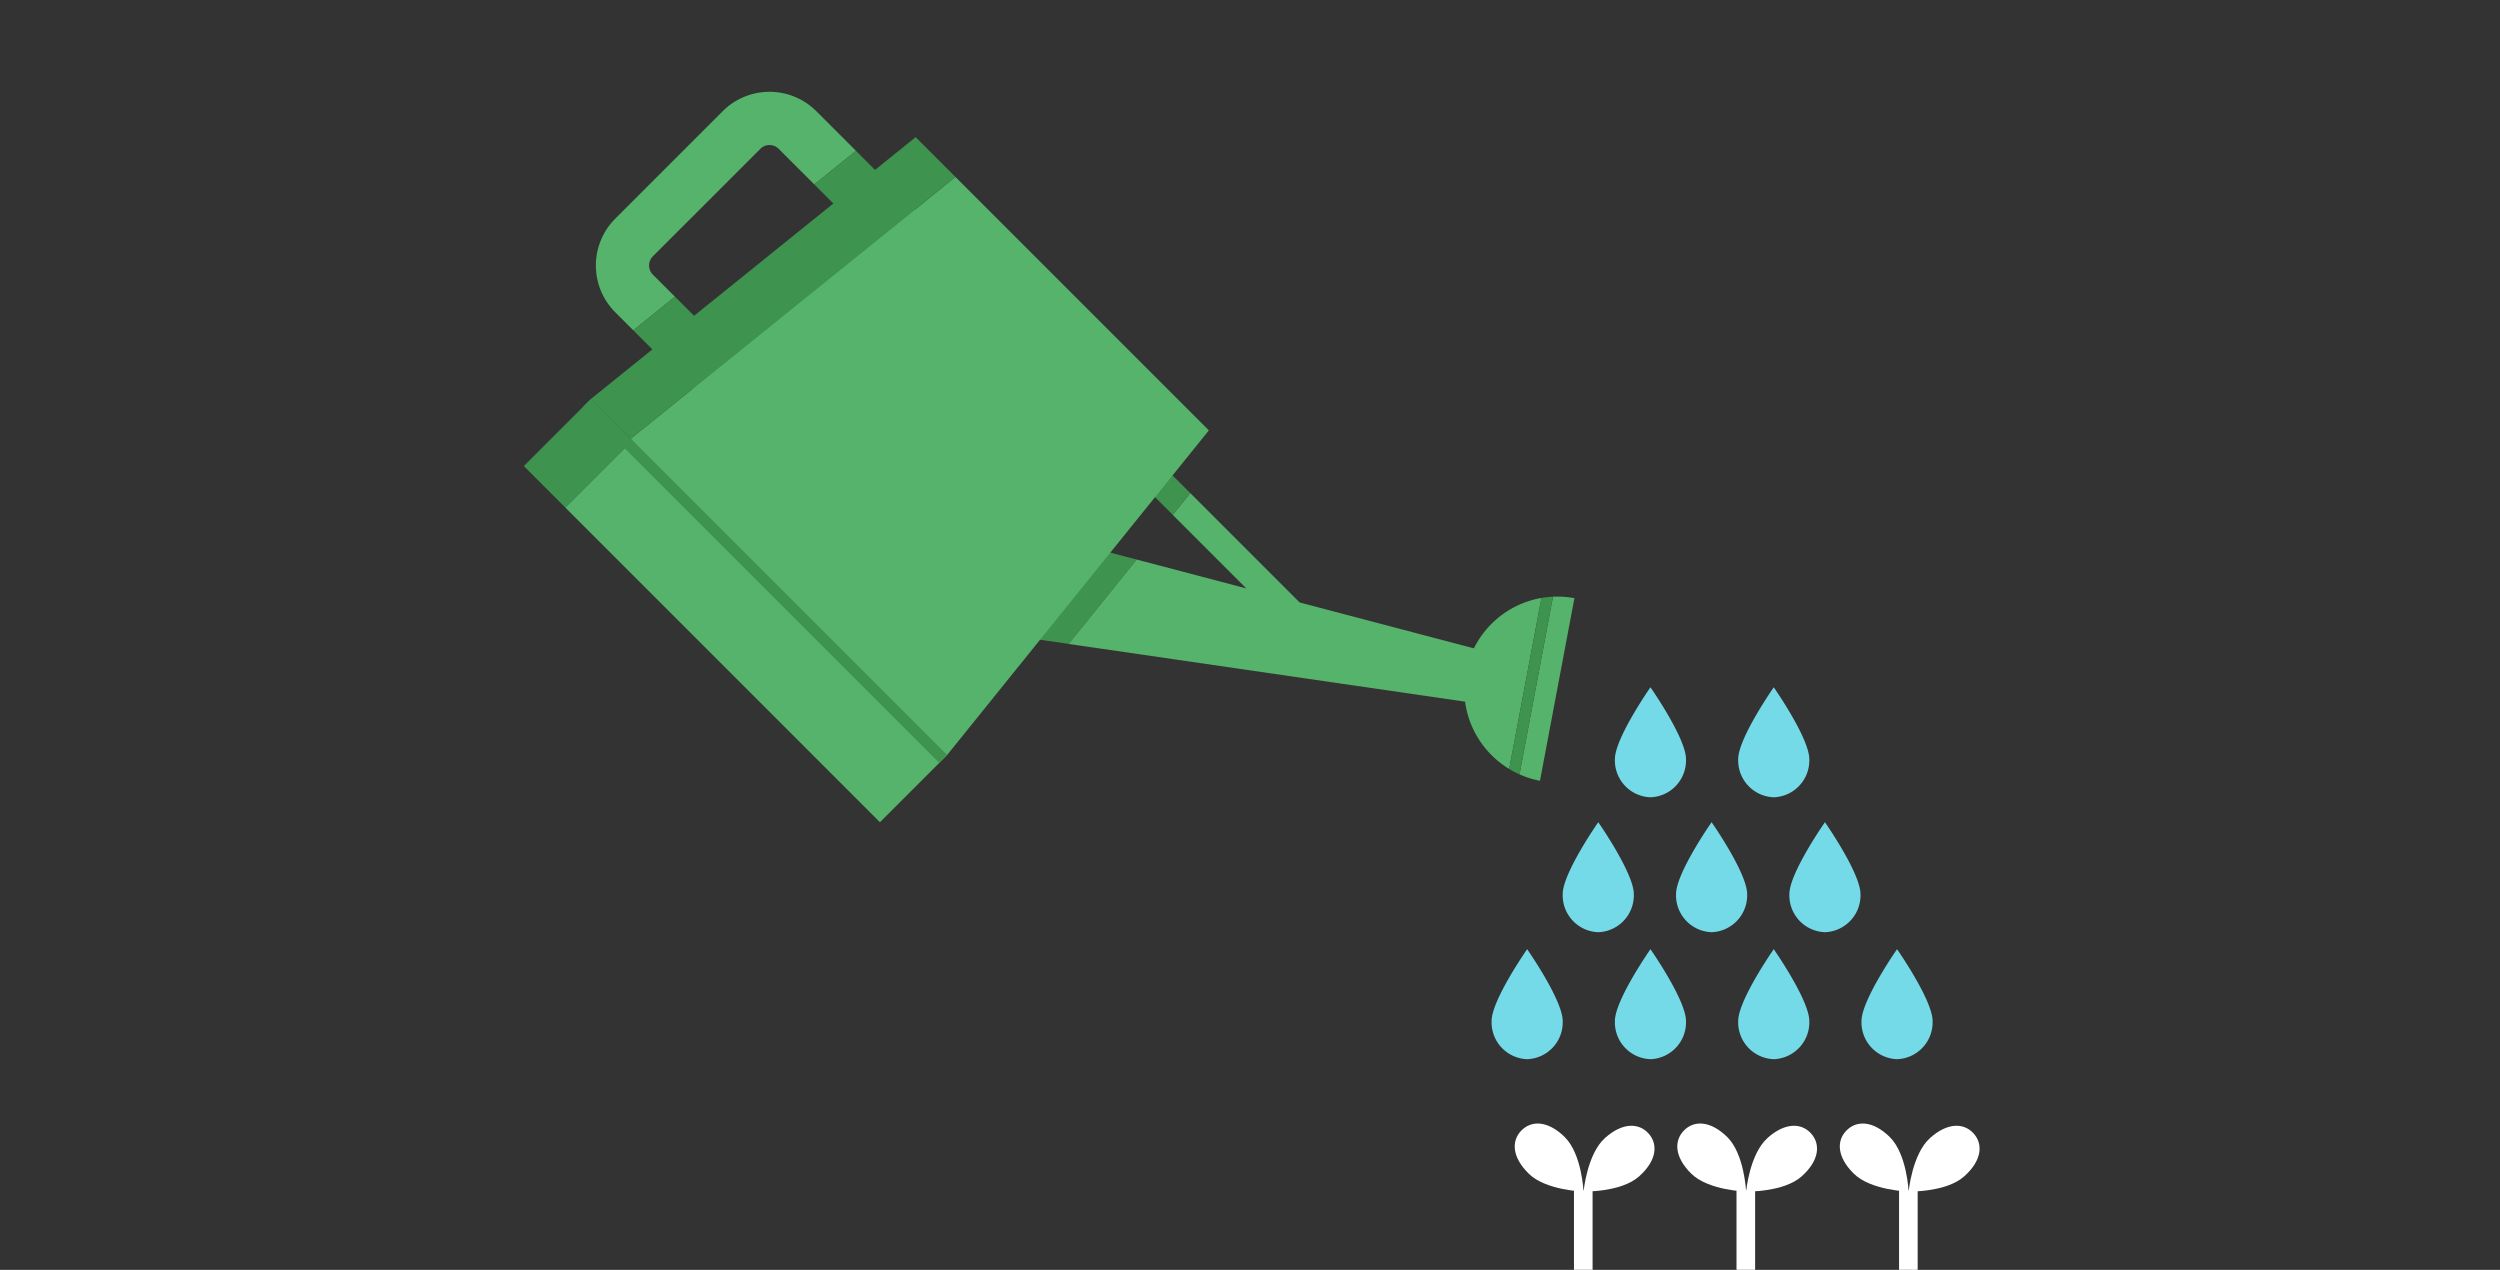 <svg xmlns="http://www.w3.org/2000/svg" width="315" height="160" viewBox="0 0 315 160">
    <rect x="0" y="0" width="315" height="160" fill="#333333" stroke="none"/>
    <defs>
        <clipPath id="9s5mt6m9ra">
            <path data-name="사각형 1435" style="fill:#74dae8" d="M0 0h8.96v13.859H0z"/>
        </clipPath>
        <clipPath id="oq0t3bfscb">
            <path data-name="사각형 2436" style="fill:none" d="M0 0h132.377v92.026H0z"/>
        </clipPath>
    </defs>
    <g data-name="그룹 2351">
        <path data-name="사각형 2430" style="fill:none" d="M0 0h315v160H0z"/>
        <g data-name="그룹 2350">
            <g data-name="그룹 1891">
                <path data-name="사각형 1431" transform="translate(198.321 149.969)" style="fill:#fff" d="M0 0h2.345v10.03H0z"/>
                <path data-name="사각형 1433" transform="translate(239.281 149.969)" style="fill:#fff" d="M0 0h2.345v10.03H0z"/>
                <path data-name="패스 2452" d="M21.364 11.594c-2.164-2.124-4.21-2.107-5.464-.833s-1.233 3.322.929 5.447 6.9 2.247 6.9 2.247-.206-4.737-2.369-6.861" transform="translate(175.797 131.68)" style="fill:#fff"/>
                <path data-name="패스 2456" d="M21.364 11.594c-2.164-2.124-4.21-2.107-5.464-.833s-1.233 3.322.929 5.447 6.9 2.247 6.9 2.247-.206-4.737-2.369-6.861" transform="translate(216.757 131.68)" style="fill:#fff"/>
                <path data-name="패스 2453" d="M26.422 11.713c2.261-2.019 4.306-1.9 5.5-.572s1.073 3.377-1.188 5.4-7 1.916-7 1.916.432-4.721 2.693-6.74" transform="translate(175.797 131.68)" style="fill:#fff"/>
                <path data-name="패스 2457" d="M26.422 11.713c2.261-2.019 4.306-1.9 5.5-.572s1.073 3.377-1.188 5.4-7 1.916-7 1.916.432-4.721 2.693-6.74" transform="translate(216.757 131.68)" style="fill:#fff"/>
                <path data-name="사각형 1432" transform="translate(218.8 149.969)" style="fill:#fff" d="M0 0h2.345v10.03H0z"/>
                <path data-name="패스 2454" d="M64.844 11.594c-2.162-2.124-4.21-2.107-5.462-.833s-1.233 3.322.929 5.447 6.9 2.247 6.9 2.247-.211-4.737-2.369-6.861" transform="translate(152.797 131.68)" style="fill:#fff"/>
                <path data-name="패스 2455" d="M69.9 11.713c2.261-2.019 4.306-1.9 5.5-.572s1.073 3.377-1.188 5.4-7 1.916-7 1.916.432-4.721 2.693-6.74" transform="translate(152.797 131.68)" style="fill:#fff"/>
            </g>
            <g data-name="그룹 1896">
                <g data-name="그룹 1895" transform="translate(187.941 119.597)" style="clip-path:url(#9s5mt6m9ra)">
                    <path data-name="패스 2460" d="M8.96 9.06a4.647 4.647 0 0 1-4.48 4.8A4.647 4.647 0 0 1 0 9.06C0 6.409 4.48 0 4.48 0s4.48 6.409 4.48 9.06" style="fill:#74dae8"/>
                </g>
            </g>
            <g data-name="그룹 1897">
                <g data-name="그룹 1895" transform="translate(203.477 119.597)" style="clip-path:url(#9s5mt6m9ra)">
                    <path data-name="패스 2460" d="M8.96 9.06a4.647 4.647 0 0 1-4.48 4.8A4.647 4.647 0 0 1 0 9.06C0 6.409 4.48 0 4.48 0s4.48 6.409 4.48 9.06" style="fill:#74dae8"/>
                </g>
            </g>
            <g data-name="그룹 1901">
                <g data-name="그룹 1895" transform="translate(196.901 103.597)" style="clip-path:url(#9s5mt6m9ra)">
                    <path data-name="패스 2460" d="M8.96 9.06a4.647 4.647 0 0 1-4.48 4.8A4.647 4.647 0 0 1 0 9.06C0 6.409 4.48 0 4.48 0s4.48 6.409 4.48 9.06" style="fill:#74dae8"/>
                </g>
            </g>
            <g data-name="그룹 1902">
                <g data-name="그룹 1895" transform="translate(211.181 103.597)" style="clip-path:url(#9s5mt6m9ra)">
                    <path data-name="패스 2460" d="M8.96 9.06a4.647 4.647 0 0 1-4.48 4.8A4.647 4.647 0 0 1 0 9.06C0 6.409 4.48 0 4.48 0s4.48 6.409 4.48 9.06" style="fill:#74dae8"/>
                </g>
            </g>
            <g data-name="그룹 1903">
                <g data-name="그룹 1895" transform="translate(225.461 103.597)" style="clip-path:url(#9s5mt6m9ra)">
                    <path data-name="패스 2460" d="M8.96 9.06a4.647 4.647 0 0 1-4.48 4.8A4.647 4.647 0 0 1 0 9.06C0 6.409 4.48 0 4.48 0s4.48 6.409 4.48 9.06" style="fill:#74dae8"/>
                </g>
            </g>
            <g data-name="그룹 1905">
                <g data-name="그룹 1895" transform="translate(203.477 86.597)" style="clip-path:url(#9s5mt6m9ra)">
                    <path data-name="패스 2460" d="M8.96 9.06a4.647 4.647 0 0 1-4.48 4.8A4.647 4.647 0 0 1 0 9.06C0 6.409 4.48 0 4.48 0s4.48 6.409 4.48 9.06" style="fill:#74dae8"/>
                </g>
            </g>
            <g data-name="그룹 1906">
                <g data-name="그룹 1895" transform="translate(219.013 86.597)" style="clip-path:url(#9s5mt6m9ra)">
                    <path data-name="패스 2460" d="M8.96 9.06a4.647 4.647 0 0 1-4.48 4.8A4.647 4.647 0 0 1 0 9.06C0 6.409 4.48 0 4.48 0s4.48 6.409 4.48 9.06" style="fill:#74dae8"/>
                </g>
            </g>
            <g data-name="그룹 1898">
                <g data-name="그룹 1895" transform="translate(219.013 119.597)" style="clip-path:url(#9s5mt6m9ra)">
                    <path data-name="패스 2460" d="M8.96 9.06a4.647 4.647 0 0 1-4.48 4.8A4.647 4.647 0 0 1 0 9.06C0 6.409 4.48 0 4.48 0s4.48 6.409 4.48 9.06" style="fill:#74dae8"/>
                </g>
            </g>
            <g data-name="그룹 1899">
                <g data-name="그룹 1895" transform="translate(234.548 119.597)" style="clip-path:url(#9s5mt6m9ra)">
                    <path data-name="패스 2460" d="M8.96 9.06a4.647 4.647 0 0 1-4.48 4.8A4.647 4.647 0 0 1 0 9.06C0 6.409 4.48 0 4.48 0s4.48 6.409 4.48 9.06" style="fill:#74dae8"/>
                </g>
            </g>
            <g data-name="그룹 2349">
                <path data-name="패스 10988" d="M66.845 56.2 61.87 68.578l6.782.983 8.569-10.628z" style="fill:#3e934e" transform="translate(66 11.571)"/>
                <g data-name="그룹 2348">
                    <g data-name="그룹 2347" style="clip-path:url(#oq0t3bfscb)" transform="translate(66 11.571)">
                        <path data-name="패스 10989" d="M128.222 63.77a11.728 11.728 0 0 0-8.509 6.351l-21.96-5.782-13.78-13.781-2.209 2.742 9.267 9.268-13.808-3.636-8.574 10.634 49.951 7.273a11.735 11.735 0 0 0 5.555 8.477z" style="fill:#56b36b"/>
                        <path data-name="패스 10990" d="m79.1 45.688-2.475 2.475 5.139 5.137 2.209-2.74z" style="fill:#3e934e"/>
                        <path data-name="사각형 2433" transform="rotate(-45 65.83 19.887)" style="fill:#56b36b" d="M0 0h11.968v56.079H0z"/>
                        <path data-name="사각형 2434" transform="rotate(-45 56.919 23.576)" style="fill:#3e934e" d="M0 0h11.968v7.382H0z"/>
                        <path data-name="패스 10991" d="M16.258 23.028a1.628 1.628 0 0 1 0-2.3L29.81 7.178a1.628 1.628 0 0 1 2.3 0l4.49 4.488 5.25-4.233-5-5a8.341 8.341 0 0 0-11.782 0L11.516 15.988a8.342 8.342 0 0 0 0 11.783l2.279 2.279 5.252-4.234z" style="fill:#56b36b"/>
                        <path data-name="패스 10992" d="m49.764 15.349-7.917-7.917-5.247 4.234 3.68 3.684L24.43 31.2l-5.381-5.382-5.249 4.234 10.632 10.635z" style="fill:#3e934e"/>
                        <path data-name="패스 10993" d="m128.038 86.805 4.34-23.007a11.7 11.7 0 0 0-2.7-.186L125.456 86a11.747 11.747 0 0 0 2.584.809" style="fill:#56b36b"/>
                        <path data-name="패스 10994" d="M129.678 63.613a11.49 11.49 0 0 0-1.456.158l-4.064 21.546a11.718 11.718 0 0 0 1.3.682z" style="fill:#3e934e"/>
                        <path data-name="사각형 2435" transform="rotate(-45 51.635 10.822)" style="fill:#3e934e" d="M0 0h1.402v63.461H0z"/>
                        <path data-name="패스 10995" d="M86.317 42.655 54.388 10.726l-40.91 32.98 39.857 39.857z" style="fill:#56b36b"/>
                        <path data-name="패스 10996" d="M49.372 5.709 8.462 38.691l5.017 5.016 40.909-32.982z" style="fill:#3e934e"/>
                    </g>
                </g>
            </g>
        </g>
    </g>
</svg>
